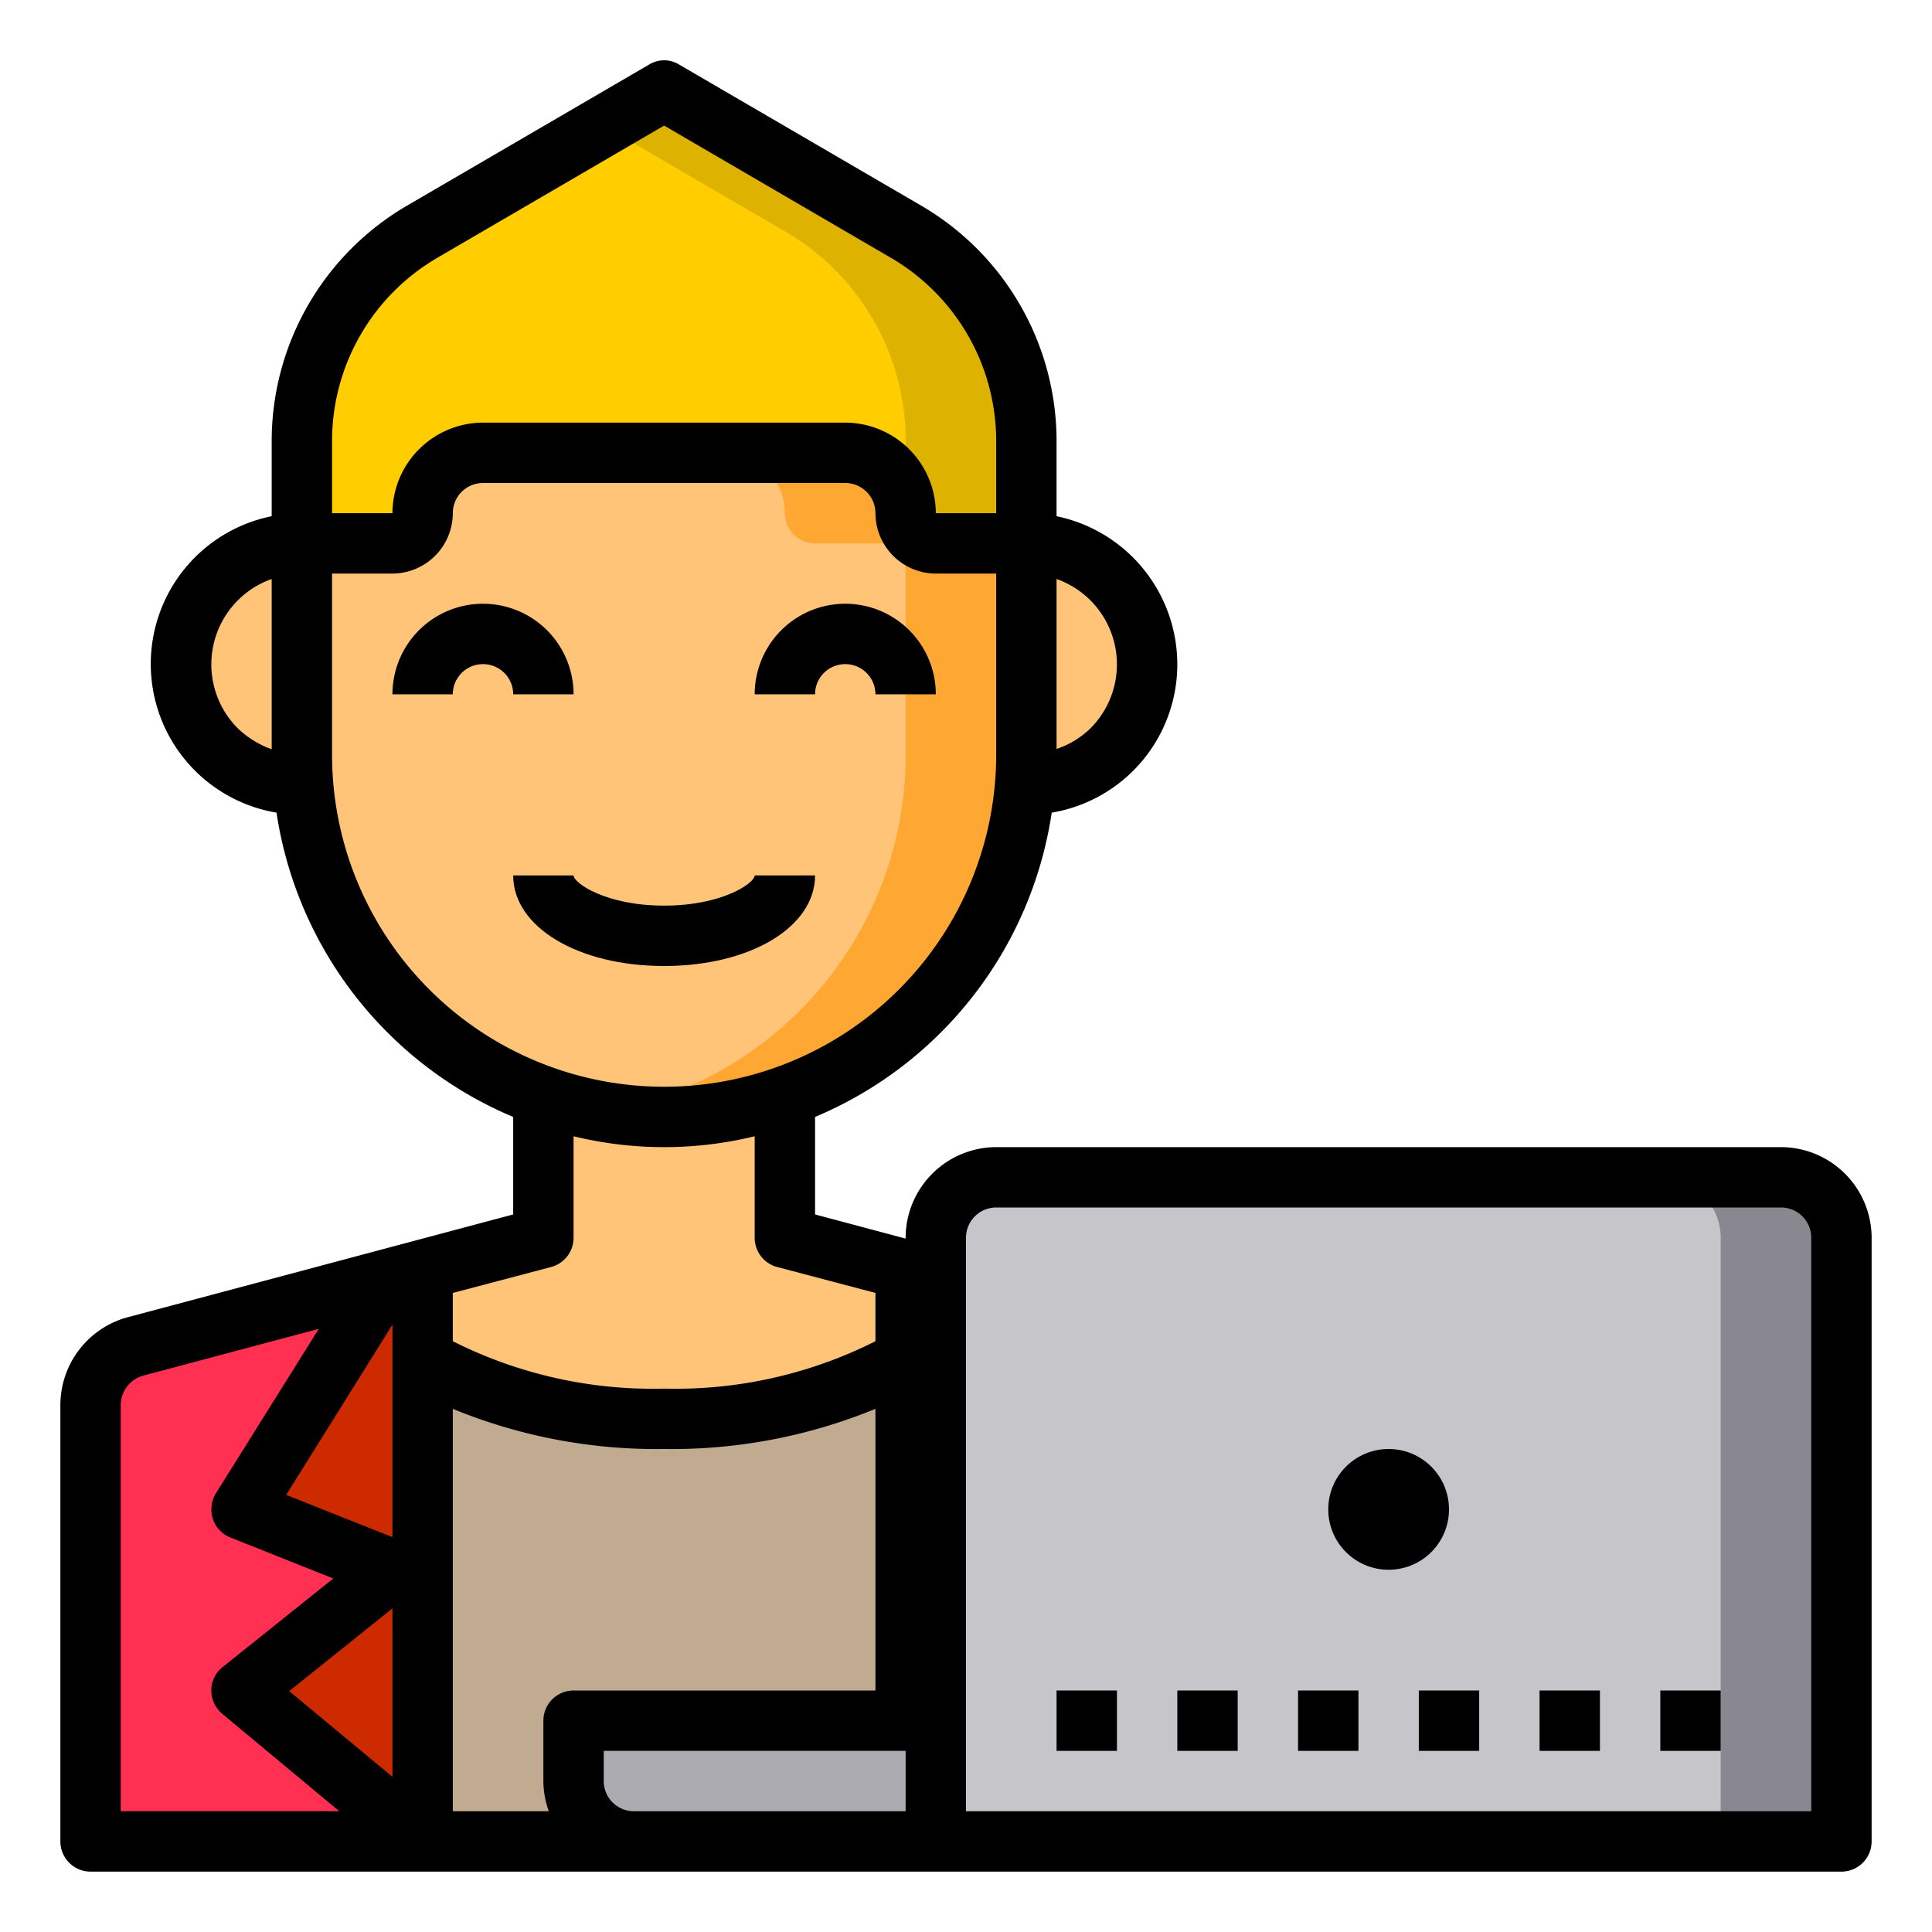 <svg height="512" viewBox="0 0 64 64" width="512" xmlns="http://www.w3.org/2000/svg"><g id="man-boy-avatar-male-laptop"><path d="m26 36.31v4.69l13.52 3.6a2.013 2.013 0 0 1 1.48 1.94v14.46h-38v-14.46a2.013 2.013 0 0 1 1.48-1.94l13.52-3.6v-4.69" fill="#ff3051"/><path d="m14 61v-16a15 15 0 0 0 8 2 15 15 0 0 0 8-2v16z" fill="#c0ab91"/><path d="m14 42.07v18.93l-6-5 5-4-5-2 4.75-7.6z" fill="#cd2a00"/><path d="m31 52 5 4-6 5v-18.93l1.25.33 4.75 7.6z" fill="#cd2a00"/><path d="m34 18a4 4 0 1 1 0 8h-.04c.03-.33.04-.66.04-1z" fill="#ffc477"/><path d="m34 18v7c0 .34-.01.67-.04 1a11.976 11.976 0 0 1 -7.96 10.31 11.939 11.939 0 0 1 -8 0 11.976 11.976 0 0 1 -7.96-10.31c-.03-.33-.04-.66-.04-1v-7h3a1 1 0 0 0 1-1 2.015 2.015 0 0 1 2-2h12a2.006 2.006 0 0 1 2 2 1 1 0 0 0 1 1z" fill="#ffc477"/><path d="m34 14.59v3.41h-3a1 1 0 0 1 -1-1 2.006 2.006 0 0 0 -2-2h-12a2.015 2.015 0 0 0 -2 2 1 1 0 0 1 -1 1h-3v-3.41a8.01 8.01 0 0 1 3.97-6.91l8.03-4.68 8.03 4.68a8.01 8.01 0 0 1 3.97 6.91z" fill="#ffcd00"/><path d="m34 18v7c0 .34-.01.67-.04 1a11.976 11.976 0 0 1 -7.96 10.31 11.8 11.8 0 0 1 -4 .69 12 12 0 0 1 -2-.17 11.082 11.082 0 0 0 2-.52 11.976 11.976 0 0 0 7.96-10.31c.03-.33.04-.66.04-1v-7h-3a1 1 0 0 1 -1-1 2.006 2.006 0 0 0 -2-2h4a2.006 2.006 0 0 1 2 2 1 1 0 0 0 1 1z" fill="#ffa733"/><path d="m34 14.59v3.41h-3a1 1 0 0 1 -1-1v-2.41a8.01 8.01 0 0 0 -3.97-6.91l-6.03-3.51 2-1.17 8.03 4.68a8.01 8.01 0 0 1 3.97 6.91z" fill="#ddb200"/><path d="m31 57v4h-10a2.006 2.006 0 0 1 -2-2v-2z" fill="#acabb1"/><path d="m30 42.06v2.94a15 15 0 0 1 -8 2 15 15 0 0 1 -8-2v-2.93l4-1.07v-4.69a11.939 11.939 0 0 0 8 0v4.69z" fill="#ffc477"/><path d="m10.04 26h-.04a4 4 0 0 1 0-8v7c0 .34.01.67.04 1z" fill="#ffc477"/><path d="m61 41v20h-30v-20a2.006 2.006 0 0 1 2-2h26a2.006 2.006 0 0 1 2 2z" fill="#c6c5ca"/><path d="m61 41v20h-4v-20a2.006 2.006 0 0 0 -2-2h4a2.006 2.006 0 0 1 2 2z" fill="#898890"/><path d="m19 23a3 3 0 0 0 -6 0h2a1 1 0 0 1 2 0z"/><path d="m28 22a1 1 0 0 1 1 1h2a3 3 0 0 0 -6 0h2a1 1 0 0 1 1-1z"/><path d="m27 29h-2c0 .249-1.064 1-3 1s-3-.751-3-1h-2c0 1.71 2.149 3 5 3s5-1.29 5-3z"/><path d="m59 38h-26a3.009 3.009 0 0 0 -3 3v.03l-3-.8v-3.23a13.022 13.022 0 0 0 7.84-10.08 4.982 4.982 0 0 0 4.16-4.92 5.017 5.017 0 0 0 -4-4.9v-2.51a9.031 9.031 0 0 0 -4.47-7.77l-8.03-4.68a.948.948 0 0 0 -1 0l-8.03 4.68a9.031 9.031 0 0 0 -4.47 7.77v2.51a4.994 4.994 0 0 0 .16 9.82 13.037 13.037 0 0 0 7.84 10.08v3.23l-12.79 3.41a3.018 3.018 0 0 0 -2.21 2.9v14.46a1 1 0 0 0 1 1h58a1 1 0 0 0 1-1v-20a3.009 3.009 0 0 0 -3-3zm-24-18.82a3 3 0 0 1 1.13 4.94 2.951 2.951 0 0 1 -1.13.69zm-26 5.64a3.179 3.179 0 0 1 -1.12-.69 3 3 0 0 1 1.12-4.95zm2-10.23a7.028 7.028 0 0 1 3.47-6.04l7.53-4.39 7.53 4.39a7.028 7.028 0 0 1 3.47 6.04v2.41h-2a3.009 3.009 0 0 0 -3-3h-12a3.009 3.009 0 0 0 -3 3h-2zm0 10.41v-6h2a2.006 2.006 0 0 0 2-2 1 1 0 0 1 1-1h12a1 1 0 0 1 1 1 2.006 2.006 0 0 0 2 2h2v6a11 11 0 0 1 -22 0zm4 17.83 3.26-.86a1 1 0 0 0 .74-.97v-3.36a12.68 12.68 0 0 0 6 0v3.36a1 1 0 0 0 .74.97l3.26.86v1.6a14.727 14.727 0 0 1 -7 1.57 14.727 14.727 0 0 1 -7-1.57zm-11 17.17v-13.46a1.017 1.017 0 0 1 .74-.97l5.82-1.55-3.41 5.45a1.032 1.032 0 0 0 -.1.84.99.99 0 0 0 .58.62l3.41 1.36-3.66 2.93a.981.981 0 0 0 -.38.77 1.013 1.013 0 0 0 .36.78l3.88 3.23zm9-1.14-3.42-2.84 3.42-2.74zm0-7.94-3.52-1.4 3.52-5.64zm5 6.08v2a3 3 0 0 0 .18 1h-3.18v-13.33a17.758 17.758 0 0 0 7 1.33 17.758 17.758 0 0 0 7-1.33v9.33h-10a1 1 0 0 0 -1 1zm12 3h-9a1 1 0 0 1 -1-1v-1h10zm30 0h-28v-19a1 1 0 0 1 1-1h26a1 1 0 0 1 1 1z"/><circle cx="46" cy="50" r="2"/><path d="m35 56h2v2h-2z"/><path d="m39 56h2v2h-2z"/><path d="m43 56h2v2h-2z"/><path d="m47 56h2v2h-2z"/><path d="m51 56h2v2h-2z"/><path d="m55 56h2v2h-2z"/></g></svg>